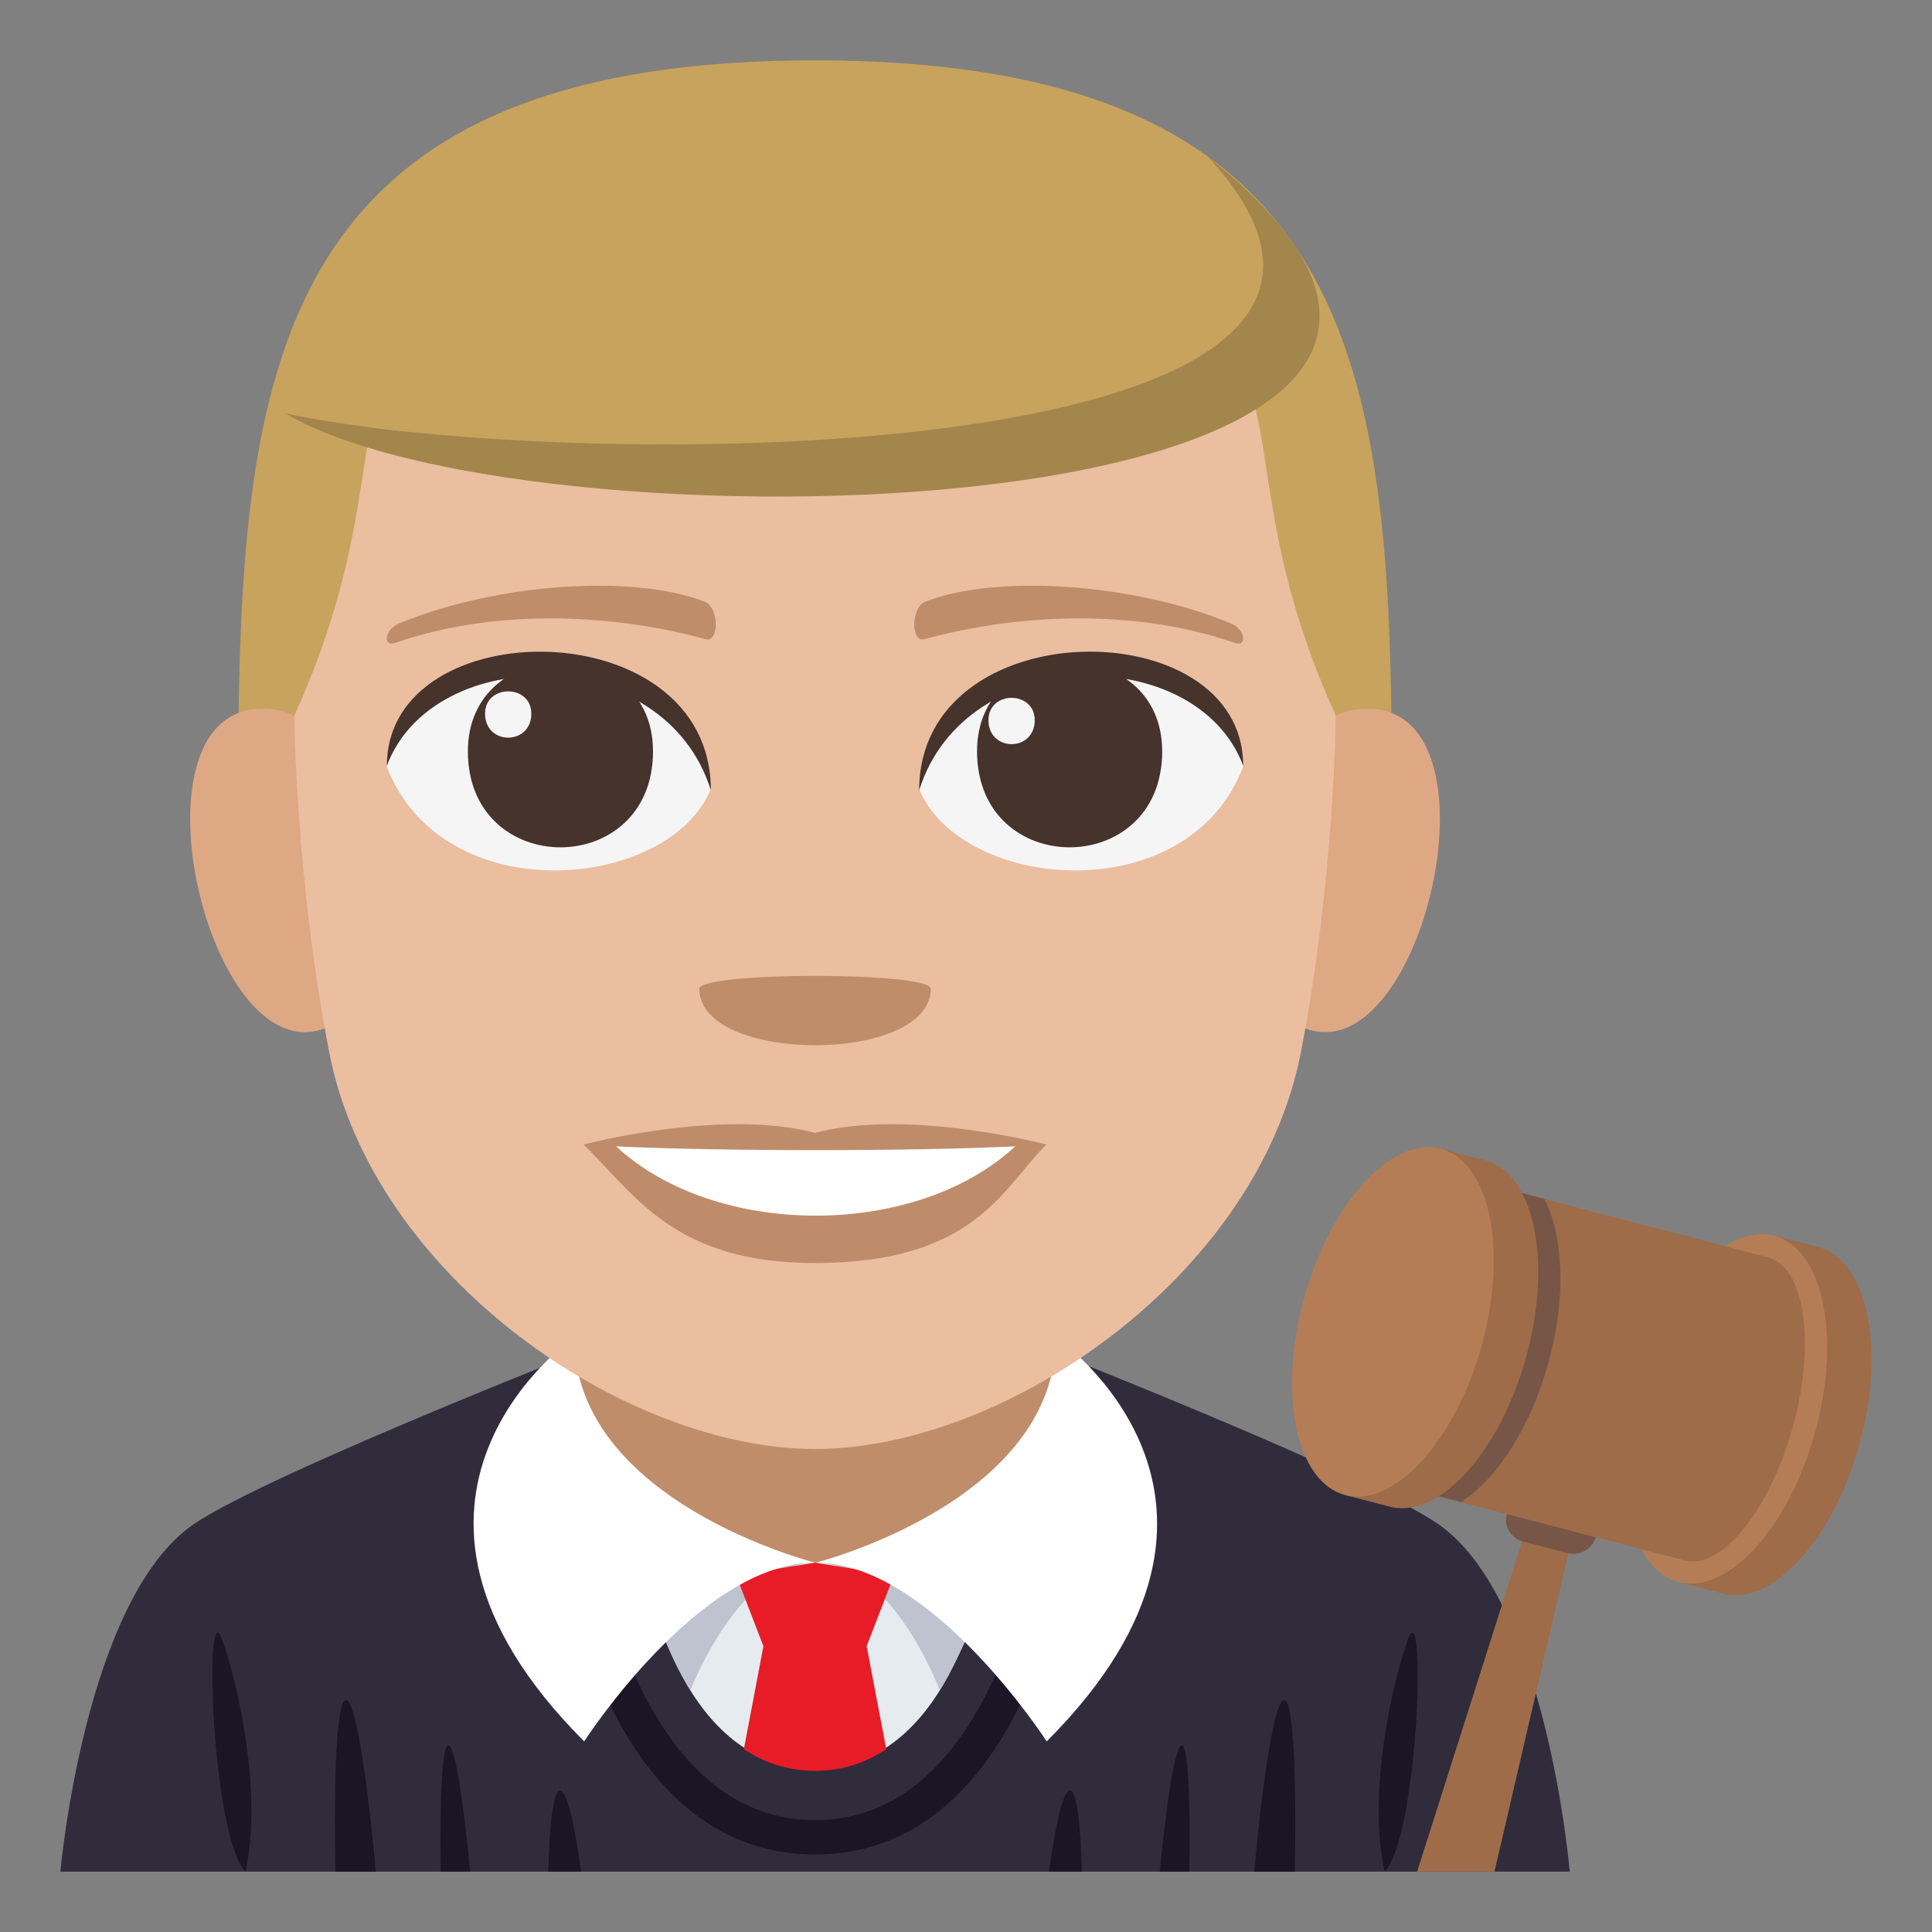 <?xml version="1.0" encoding="utf-8"?>
<!-- Generator: Adobe Illustrator 15.0.0, SVG Export Plug-In . SVG Version: 6.00 Build 0)  -->
<!DOCTYPE svg PUBLIC "-//W3C//DTD SVG 1.1//EN" "http://www.w3.org/Graphics/SVG/1.1/DTD/svg11.dtd">
<svg version="1.1" id="Layer_1" xmlns="http://www.w3.org/2000/svg" xmlns:xlink="http://www.w3.org/1999/xlink" x="0px" y="0px"
	 width="64px" height="64px" viewBox="0 0 64 64" enable-background="new 0 0 64 64" xml:space="preserve">
<rect x="0" y="0" width="64" height="64" fill="#808080" stroke="none"/>
<path fill="#302C3B" d="M6.435,50.479c2.498-1.699,14.014-6.188,14.014-6.188h13.185c0,0,11.504,4.479,13.992,6.186
	C51.239,52.947,51.999,62,51.999,62H2C2,62,2.806,52.939,6.435,50.479"/>
<rect x="18.5" y="38.979" fill="#BF8D69" width="17" height="13.982"/>
<path fill="#1A1626" d="M27,61.432c-7.119,0-8.465-10.297-8.518-10.736l1.127-0.139c0.012,0.098,1.277,9.738,7.391,9.738
	c6.117,0,7.378-9.641,7.39-9.738l1.127,0.139C35.464,51.135,34.118,61.432,27,61.432"/>
<path fill="#E6EBEF" d="M27,51.764h-5.682c0,0,1.031,6.824,5.682,6.824c4.652,0,5.682-6.824,5.682-6.824H27z"/>
<path fill="#BEC3CF" d="M22.869,55.994c0,0,1.625-4.23,4.156-4.23s4.105,4.23,4.105,4.23s1.551-2.525,1.551-4.23H21.318
	C21.318,51.764,21.472,53.66,22.869,55.994"/>
<path fill="#1A1626" d="M46.63,54.338c-0.666,1.91-1.291,5.381-0.758,7.662C47.015,60.744,47.247,52.559,46.63,54.338"/>
<path fill="#1A1626" d="M8.128,62c0.533-2.281-0.094-5.752-0.76-7.662C6.751,52.559,6.986,60.744,8.128,62"/>
<path fill="#1A1626" d="M39.147,57.818c-0.203-0.01-0.479,1.652-0.729,4.182h0.98C39.437,59.488,39.351,57.828,39.147,57.818"/>
<path fill="#1A1626" d="M11.457,56.313c-0.289,0.016-0.412,2.332-0.348,5.688h1.342C12.138,58.619,11.753,56.299,11.457,56.313"/>
<path fill="#1A1626" d="M35.835,62c-0.037-1.635-0.172-2.68-0.387-2.691c-0.217-0.012-0.473,1.037-0.697,2.691H35.835z"/>
<path fill="#1A1626" d="M42.542,56.313c-0.295-0.014-0.682,2.307-0.996,5.688h1.344C42.956,58.645,42.833,56.328,42.542,56.313"/>
<path fill="#1A1626" d="M14.851,57.818c-0.203,0.01-0.289,1.67-0.252,4.182h0.98C15.33,59.471,15.056,57.809,14.851,57.818"/>
<path fill="#1A1626" d="M18.55,59.309c-0.215,0.012-0.348,1.057-0.387,2.691h1.086C19.023,60.346,18.767,59.297,18.55,59.309"/>
<path fill="#E81C27" d="M29.359,57.945l-0.65-3.414l0.906-2.342L27,51.764l-2.613,0.426l0.902,2.342l-0.648,3.412
	c0.658,0.438,1.436,0.717,2.359,0.717C27.925,58.66,28.701,58.381,29.359,57.945z"/>
<path fill="#FFFFFF" d="M19.023,44.291c0,0-7.717,5.34,0.328,13.395c0,0,3.813-5.922,7.648-5.922
	C27,51.764,19.023,49.756,19.023,44.291z"/>
<path fill="#FFFFFF" d="M34.978,44.291c0,5.465-7.953,7.473-7.953,7.473c3.836,0,7.648,5.922,7.648,5.922
	C42.72,49.631,34.978,44.291,34.978,44.291z"/>
<polygon fill="#9E6C49" points="49.507,62 52.134,50.686 50.663,50.303 46.944,62 "/>
<path fill="#9E6C49" d="M60.237,41.314l-1.473-0.381l-0.215,0.773c-1.152,0.764-2.254,2.457-2.836,4.576
	c-0.586,2.127-0.5,4.131,0.105,5.352l-0.213,0.773l1.473,0.385c1.627,0.424,3.65-1.799,4.523-4.969
	C62.476,44.656,61.862,41.74,60.237,41.314"/>
<path fill="#B47D56" d="M60.13,47.439c-0.871,3.17-2.896,5.395-4.523,4.969c-1.625-0.424-2.238-3.336-1.365-6.506
	c0.871-3.168,2.896-5.393,4.523-4.969C60.39,41.357,61.003,44.268,60.13,47.439"/>
<polygon fill="#9E6C49" points="55.804,51.691 45.497,49.002 48.259,38.961 58.567,41.652 "/>
<path fill="#785647" d="M48.243,39.016l-2.732,9.93c0.014,0.021,0.023,0.047,0.033,0.068l2.85,0.744
	c1.176-0.742,2.307-2.463,2.902-4.623c0.594-2.162,0.498-4.203-0.141-5.418l-2.85-0.748C48.284,38.986,48.265,39.004,48.243,39.016"
	/>
<path fill="#9E6C49" d="M49.192,38.432l-1.475-0.379l-0.211,0.773c-1.152,0.762-2.254,2.457-2.84,4.576
	c-0.582,2.125-0.498,4.129,0.109,5.35l-0.213,0.773l1.473,0.385c1.627,0.424,3.65-1.799,4.523-4.969
	C51.431,41.773,50.819,38.857,49.192,38.432"/>
<path fill="#B47D56" d="M49.087,44.557c-0.873,3.17-2.896,5.395-4.523,4.969c-1.627-0.424-2.24-3.336-1.367-6.504
	c0.871-3.17,2.896-5.396,4.523-4.969C49.347,38.477,49.956,41.387,49.087,44.557"/>
<path fill="#9E6C49" d="M59.394,47.248c-0.762,2.773-2.369,4.762-3.59,4.443c-1.219-0.318-1.59-2.824-0.828-5.596
	c0.764-2.773,2.371-4.764,3.592-4.443C59.786,41.969,60.157,44.475,59.394,47.248"/>
<path fill="#785647" d="M52.86,50.924L52.86,50.924c-0.109,0.393-0.529,0.629-0.936,0.523l-1.471-0.383
	c-0.406-0.105-0.648-0.516-0.539-0.91L52.86,50.924z"/>
<path fill="#C8A35D" d="M27,2C7.89,2,7.885,13.498,7.885,27.875h38.227C46.112,13.498,46.107,2,27,2z"/>
<path fill="#DEA885" d="M11.68,33.463c2.071-1.926,0.19-9.488-2.479-9.941C3.498,22.547,7.214,37.623,11.68,33.463z"/>
<path fill="#DEA885" d="M42.317,33.463c-2.07-1.926-0.191-9.488,2.479-9.941C50.499,22.547,46.785,37.621,42.317,33.463z"/>
<path fill="#EBBEA0" d="M27,9.666c-19.964,0-11.92,2.313-17.25,14.039c0,0,0.039,5.379,1.154,11.146C12.343,42.289,20.712,48,27,48
	c6.288,0,14.656-5.711,16.095-13.148c1.116-5.768,1.154-11.146,1.154-11.146C38.919,11.979,46.964,9.666,27,9.666z"/>
<path fill="#F5F5F5" d="M41.182,25.398c-1.847,4.811-9.357,4.104-10.733,0.74C31.494,20.734,40.167,20.271,41.182,25.398z"/>
<path fill="#45332C" d="M32.366,24.887c0,4.242,6.133,4.242,6.133,0C38.499,20.949,32.366,20.949,32.366,24.887z"/>
<path fill="#45332C" d="M41.182,25.365c0-5.166-10.733-5.166-10.733,0.814C31.982,21.275,39.649,21.275,41.182,25.365z"/>
<path fill="#F5F5F5" d="M12.816,25.398c1.847,4.811,9.358,4.104,10.732,0.74C22.503,20.734,13.832,20.271,12.816,25.398z"/>
<path fill="#45332C" d="M21.632,24.887c0,4.242-6.133,4.242-6.133,0C15.5,20.949,21.632,20.949,21.632,24.887z"/>
<path fill="#45332C" d="M12.816,25.365c0-5.164,10.732-5.164,10.732,0.813C22.017,21.275,14.349,21.275,12.816,25.365z"/>
<path fill="#F5F5F5" d="M32.744,23.855c0,1.061,1.533,1.061,1.533,0C34.276,22.871,32.744,22.871,32.744,23.855z"/>
<path fill="#F5F5F5" d="M17.601,23.641c0,1.059-1.533,1.059-1.533,0C16.068,22.656,17.601,22.656,17.601,23.641z"/>
<path fill="#BF8C6B" d="M27,37.527c-3.09-0.822-7.667,0.387-7.667,0.387c1.743,1.709,3.021,3.926,7.667,3.926
	c5.322,0,6.226-2.518,7.666-3.926C34.665,37.914,30.083,36.705,27,37.527z"/>
<path fill="#FFFFFF" d="M20.412,37.975c3.281,3.051,9.915,3.068,13.216,0C30.126,38.141,23.935,38.143,20.412,37.975z"/>
<path fill="#BF8D69" d="M40.772,20.65c-3.293-1.357-7.803-1.623-10.119-0.719c-0.488,0.191-0.473,1.361-0.041,1.244
	c3.319-0.904,7.14-0.975,10.284,0.119C41.319,21.443,41.269,20.854,40.772,20.65z"/>
<path fill="#BF8D69" d="M13.224,20.65c3.295-1.357,7.803-1.623,10.119-0.719c0.488,0.191,0.474,1.361,0.041,1.244
	c-3.319-0.904-7.141-0.975-10.283,0.119C12.679,21.443,12.73,20.854,13.224,20.65z"/>
<path fill="#C8A35D" d="M42.263,7.904c7.121,9.766-25.928,7.219-32.803,5.793C9.459,13.697,19.556-0.072,42.263,7.904z"/>
<path fill="#A3864C" d="M9.459,13.697c9.873,2.078,40.059,1.789,30.557-8.506C55.507,17.549,17.82,18.648,9.459,13.697z"/>
<path fill="#BF8D69" d="M30.833,32.756c0,2.492-7.667,2.492-7.667,0C23.166,32.184,30.833,32.184,30.833,32.756z"/>
</svg>
